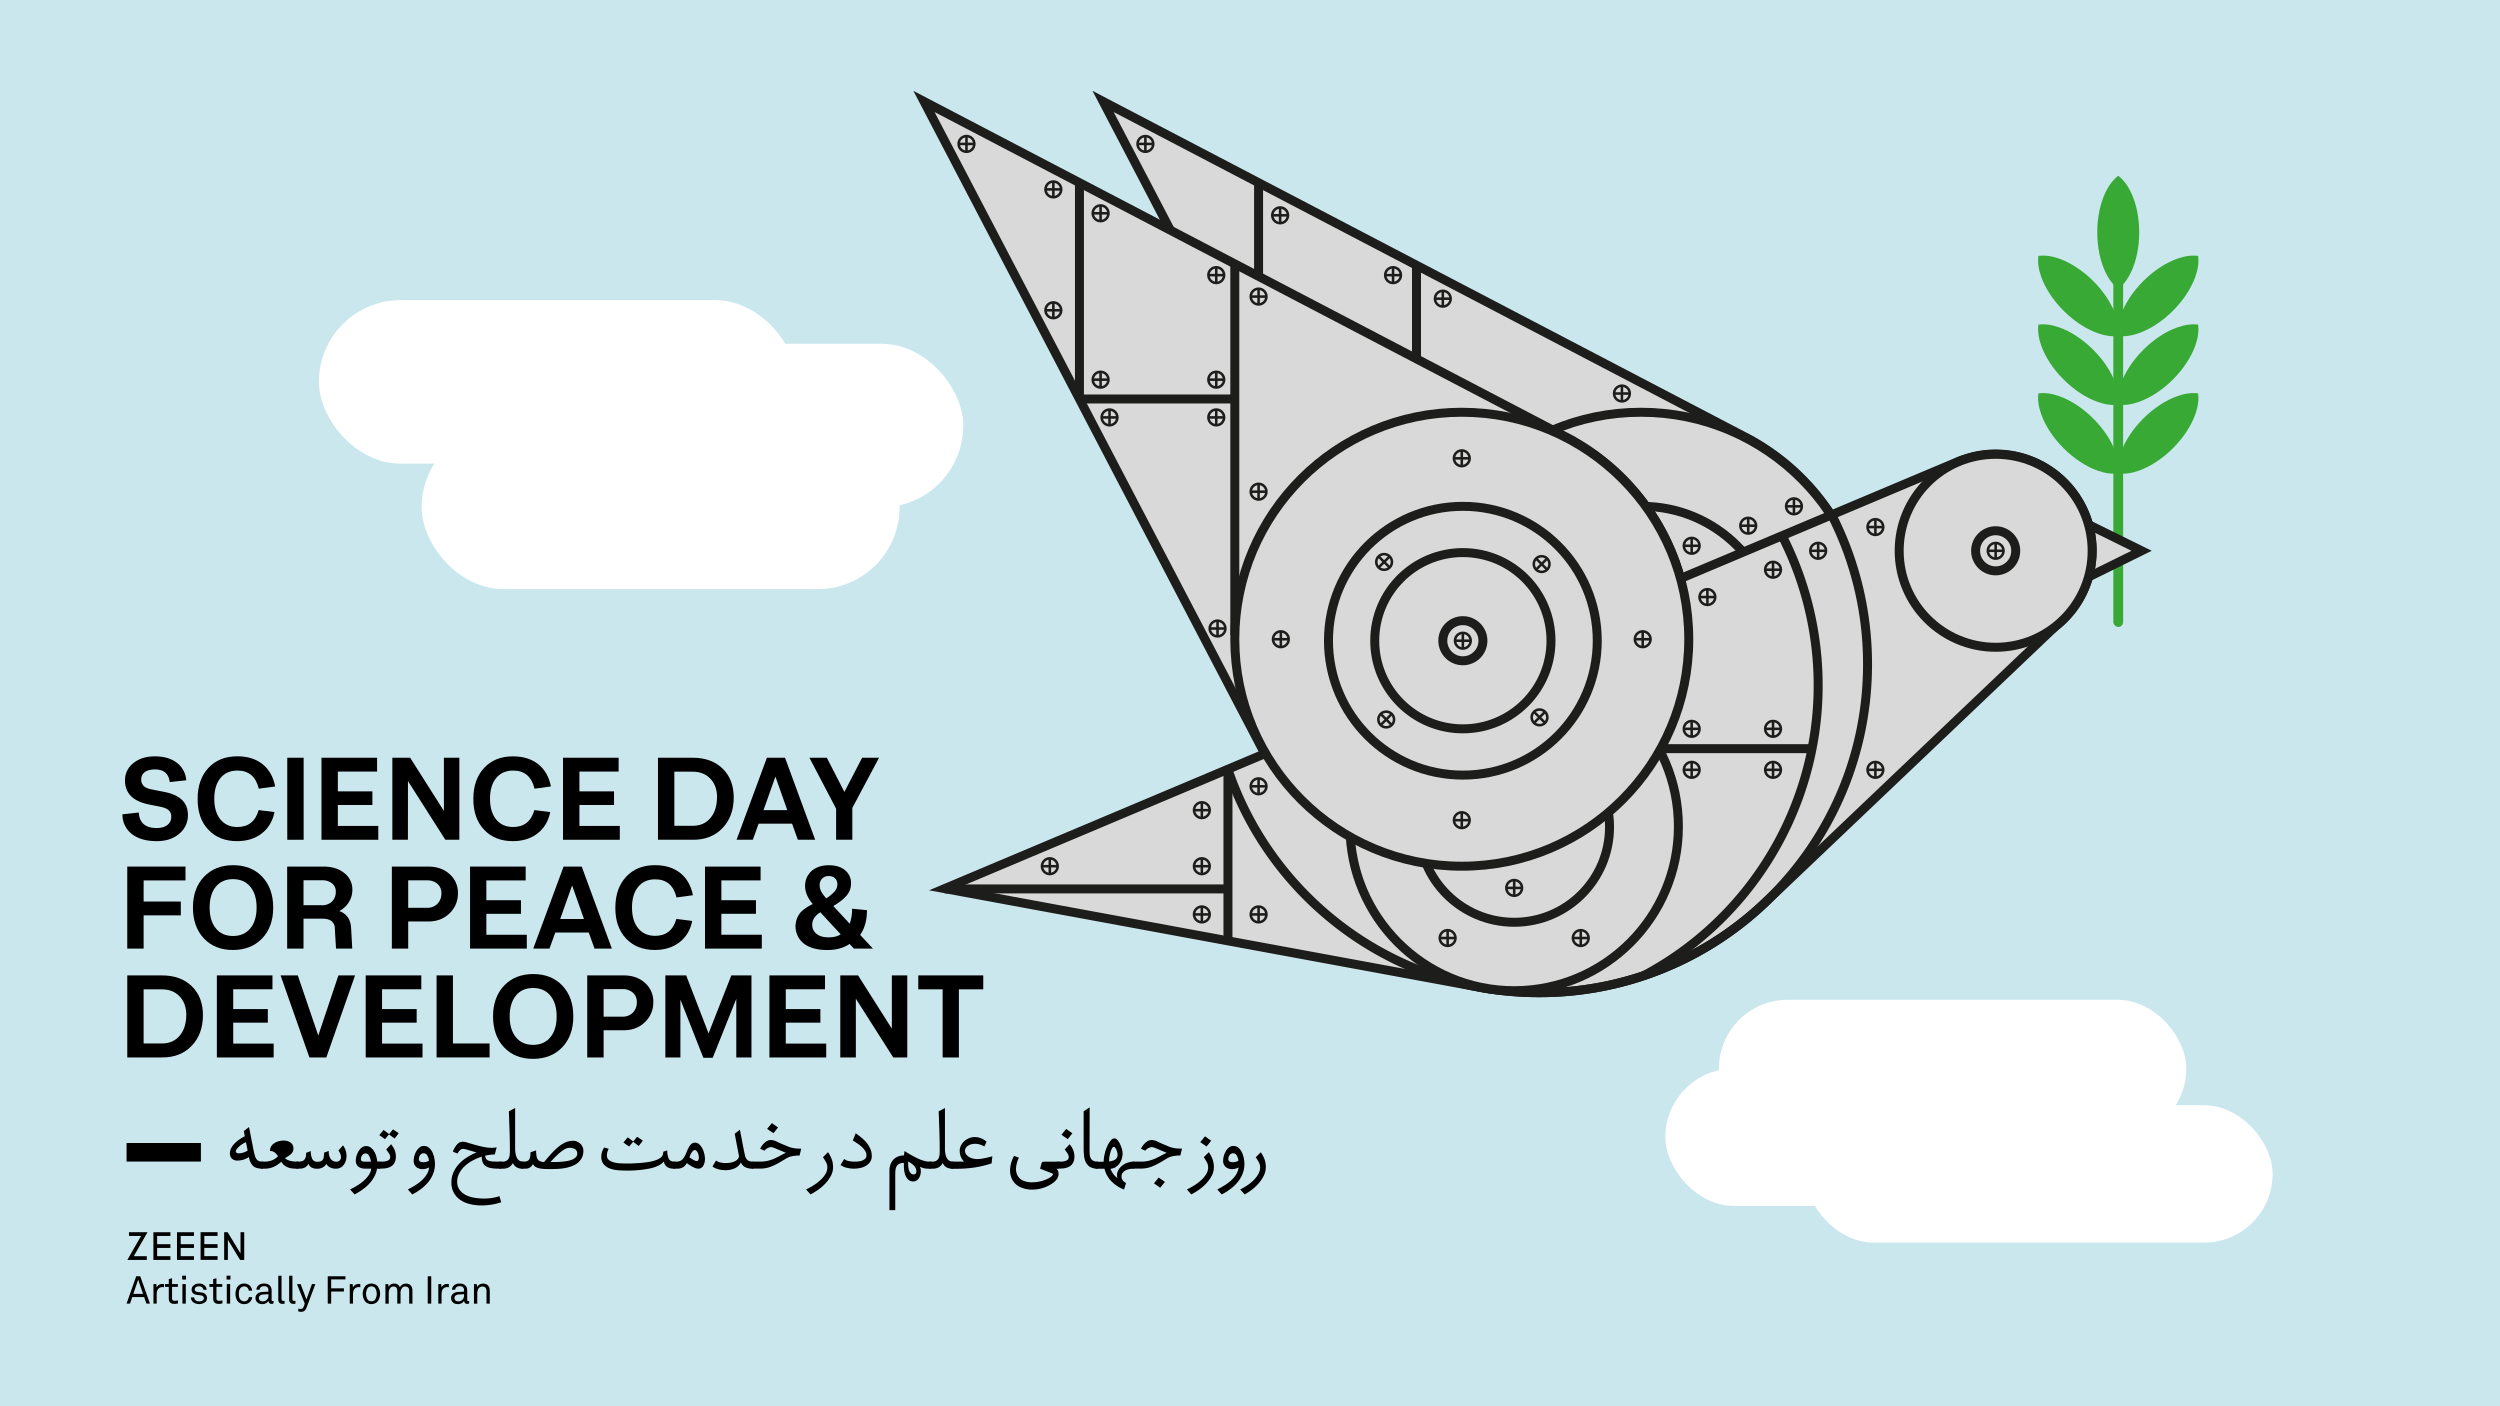 <svg xmlns="http://www.w3.org/2000/svg" viewBox="0 0 1920 1080"><defs><style>.cls-1{fill:#cbe7ee;}.cls-2,.cls-8{fill:#fff;}.cls-3{fill:#39a935;}.cls-4,.cls-6{fill:#d9d9d9;}.cls-4,.cls-5,.cls-6,.cls-7{stroke:#1d1d1b;}.cls-4,.cls-5,.cls-6,.cls-7,.cls-8{stroke-miterlimit:10;}.cls-4,.cls-5{stroke-width:6.9px;}.cls-5{fill:none;}.cls-6,.cls-7{stroke-width:1.97px;}.cls-7{fill:#f5f5f5;}.cls-8{stroke:#000;stroke-width:14.26px;}</style></defs><g id="Background"><rect class="cls-1" width="1920" height="1082.61"/></g><g id="Layer_1" data-name="Layer 1"><rect class="cls-2" x="244.94" y="230.5" width="367.02" height="125.58" rx="62.79" transform="translate(856.89 586.57) rotate(-180)"/><rect class="cls-2" x="323.83" y="326.82" width="367.02" height="125.58" rx="62.79" transform="translate(1014.67 779.23) rotate(180)"/><rect class="cls-2" x="372.79" y="264.04" width="367.02" height="125.58" rx="62.79" transform="translate(1112.59 653.65) rotate(-180)"/><rect class="cls-2" x="1386.44" y="848.81" width="358.92" height="105.52" rx="52.76"/><rect class="cls-2" x="1320.15" y="767.87" width="358.92" height="105.52" rx="52.76"/><rect class="cls-2" x="1279.01" y="820.63" width="358.92" height="105.52" rx="52.76"/><rect class="cls-3" x="1623.04" y="214.3" width="7.53" height="267.21" rx="3.77"/><path class="cls-3" d="M1686,212.66c2.08-5.84,2.85-11.39,2.15-16.12-4.73-.69-10.27.07-16.12,2.16-8.55,3.05-17.75,8.93-26,17.16s-14.11,17.44-17.17,26c-2.08,5.84-2.85,11.39-2.15,16.12,4.73.7,10.27-.07,16.12-2.16,8.55-3.05,17.75-8.92,26-17.16S1682.89,221.22,1686,212.66Z"/><path class="cls-3" d="M1567.67,212.66c-2.09-5.84-2.86-11.39-2.16-16.12,4.73-.69,10.27.07,16.12,2.16,8.55,3.05,17.75,8.93,26,17.16s14.11,17.44,17.16,26c2.09,5.84,2.85,11.39,2.15,16.12-4.73.7-10.27-.07-16.12-2.16-8.55-3.05-17.74-8.92-26-17.16S1570.72,221.22,1567.67,212.66Z"/><path class="cls-3" d="M1686,265.45c2.08-5.84,2.85-11.39,2.15-16.12-4.73-.7-10.27.07-16.12,2.16-8.55,3-17.75,8.92-26,17.16s-14.11,17.44-17.17,26c-2.08,5.84-2.85,11.39-2.15,16.12,4.73.7,10.27-.07,16.12-2.16,8.55-3.05,17.75-8.92,26-17.16S1682.89,274,1686,265.45Z"/><path class="cls-3" d="M1567.67,265.45c-2.09-5.84-2.86-11.39-2.16-16.12,4.73-.7,10.27.07,16.12,2.16,8.55,3,17.75,8.92,26,17.16s14.11,17.44,17.16,26c2.09,5.84,2.85,11.39,2.15,16.12-4.73.7-10.27-.07-16.12-2.16-8.55-3.05-17.74-8.92-26-17.16S1570.72,274,1567.67,265.45Z"/><path class="cls-3" d="M1686,318.24c2.08-5.84,2.85-11.39,2.15-16.12-4.73-.7-10.27.07-16.12,2.16-8.55,3.05-17.75,8.92-26,17.16s-14.11,17.43-17.17,26c-2.08,5.84-2.85,11.39-2.15,16.12,4.73.69,10.27-.07,16.12-2.16,8.55-3.05,17.75-8.93,26-17.16S1682.89,326.79,1686,318.24Z"/><path class="cls-3" d="M1567.67,318.24c-2.09-5.84-2.86-11.39-2.16-16.12,4.73-.7,10.27.07,16.12,2.16,8.55,3.05,17.75,8.92,26,17.16s14.11,17.43,17.16,26c2.09,5.84,2.85,11.39,2.15,16.12-4.73.69-10.27-.07-16.12-2.16-8.55-3.05-17.74-8.93-26-17.16S1570.72,326.79,1567.67,318.24Z"/><path class="cls-3" d="M1636.68,147.91c-2.66-5.61-6-10.07-9.87-12.92-3.84,2.85-7.22,7.31-9.88,12.92-3.89,8.2-6.24,18.86-6.24,30.51s2.35,22.3,6.24,30.51c2.66,5.61,6,10.07,9.88,12.92,3.83-2.85,7.21-7.31,9.87-12.92,3.89-8.21,6.24-18.86,6.24-30.51S1640.57,156.11,1636.68,147.91Z"/><path class="cls-4" d="M1344.18,337.69l-497-259.77L1106.9,575l.06-.06a174.61,174.61,0,1,0,237.22-237.22Z"/><line class="cls-4" x1="1087.87" y1="203.67" x2="1087.87" y2="487.9"/><circle class="cls-4" cx="1260.21" cy="490.93" r="174.32"/><circle class="cls-4" cx="1261.05" cy="492.07" r="103.21"/><line class="cls-4" x1="1088.85" y1="306.42" x2="966.59" y2="306.42"/><line class="cls-4" x1="966.59" y1="306.42" x2="966.59" y2="140.3"/><circle class="cls-4" cx="1261.05" cy="492.07" r="15.41"/><path class="cls-4" d="M1206.62,337.69l-497-259.77L969.34,575l.06-.06a174.6,174.6,0,1,0,237.22-237.22Z"/><polygon class="cls-4" points="1644.73 423 1565.07 383.69 1565.07 462.32 1644.73 423"/><path class="cls-4" d="M1606.77,422.77a74.1,74.1,0,0,0-104.67-67.5l0-.06-95.36,40.18L943,590.78,725.48,682.45l414.28,76.39c2.62.48,5.28.89,8,1.21a254.23,254.23,0,0,0,34.34,2.34,251.31,251.31,0,0,0,171.23-67.06h0l.91-.86,3.36-3.2,221.61-210.83h0A73.93,73.93,0,0,0,1606.77,422.77Z"/><circle class="cls-4" cx="1532.52" cy="419.15" r="15.41"/><circle class="cls-4" cx="1532.67" cy="423.01" r="74.1"/><path class="cls-5" d="M1406.8,395.58a251.21,251.21,0,0,1,27.47,114.59c0,139.3-112.92,252.22-252.21,252.22-111,0-205.29-71.74-239-171.39"/><path class="cls-5" d="M1368.87,411.87a252.42,252.42,0,0,1-106.61,337.5"/><circle class="cls-4" cx="1162.9" cy="634.74" r="126.11"/><circle class="cls-4" cx="1162.9" cy="635.09" r="73.22"/><line class="cls-4" x1="948.33" y1="203.67" x2="948.33" y2="487.9"/><circle class="cls-4" cx="1122.65" cy="490.93" r="174.32"/><circle class="cls-4" cx="1123.48" cy="492.07" r="103.21"/><line class="cls-4" x1="725.48" y1="682.69" x2="943.07" y2="682.69"/><line class="cls-4" x1="951.29" y1="306.42" x2="829.02" y2="306.42"/><line class="cls-4" x1="829.02" y1="306.42" x2="829.02" y2="140.3"/><line class="cls-4" x1="943.07" y1="591" x2="943.07" y2="723.87"/><circle class="cls-4" cx="1123.48" cy="492.07" r="67.68"/><circle class="cls-4" cx="1123.48" cy="492.07" r="15.41"/><line class="cls-4" x1="1275.41" y1="574.97" x2="1390.87" y2="574.97"/><circle class="cls-6" cx="808.97" cy="145.45" r="6.03"/><line class="cls-7" x1="808.97" y1="139.42" x2="808.97" y2="151.48"/><line class="cls-7" x1="802.94" y1="145.45" x2="815" y2="145.45"/><circle class="cls-6" cx="742.25" cy="110.54" r="6.03"/><line class="cls-7" x1="742.25" y1="104.51" x2="742.25" y2="116.57"/><line class="cls-7" x1="736.22" y1="110.54" x2="748.28" y2="110.54"/><circle class="cls-6" cx="808.97" cy="238.29" r="6.03"/><line class="cls-7" x1="808.97" y1="232.26" x2="808.97" y2="244.31"/><line class="cls-7" x1="802.94" y1="238.29" x2="815" y2="238.29"/><circle class="cls-4" cx="1532.67" cy="423.01" r="15.41"/><circle class="cls-6" cx="845.25" cy="163.8" r="6.03"/><line class="cls-7" x1="845.25" y1="157.77" x2="845.25" y2="169.83"/><line class="cls-7" x1="839.22" y1="163.8" x2="851.28" y2="163.8"/><circle class="cls-6" cx="934.09" cy="211.3" r="6.03"/><line class="cls-7" x1="934.09" y1="205.27" x2="934.09" y2="217.33"/><line class="cls-7" x1="928.06" y1="211.3" x2="940.12" y2="211.3"/><circle class="cls-6" cx="845.25" cy="291.58" r="6.03"/><line class="cls-7" x1="845.25" y1="285.55" x2="845.25" y2="297.6"/><line class="cls-7" x1="839.22" y1="291.58" x2="851.28" y2="291.58"/><circle class="cls-6" cx="934.09" cy="291.58" r="6.03"/><line class="cls-7" x1="934.09" y1="285.55" x2="934.09" y2="297.6"/><line class="cls-7" x1="928.06" y1="291.58" x2="940.12" y2="291.58"/><circle class="cls-6" cx="935.07" cy="482.69" r="6.03"/><line class="cls-7" x1="935.07" y1="476.66" x2="935.07" y2="488.72"/><line class="cls-7" x1="929.05" y1="482.69" x2="941.1" y2="482.69"/><circle class="cls-6" cx="934.09" cy="320.57" r="6.03"/><line class="cls-7" x1="934.09" y1="314.54" x2="934.09" y2="326.6"/><line class="cls-7" x1="928.06" y1="320.57" x2="940.12" y2="320.57"/><circle class="cls-6" cx="852.11" cy="320.57" r="6.03"/><line class="cls-7" x1="852.11" y1="314.54" x2="852.11" y2="326.6"/><line class="cls-7" x1="846.08" y1="320.57" x2="858.14" y2="320.57"/><circle class="cls-6" cx="966.59" cy="227.77" r="6.03"/><line class="cls-7" x1="966.59" y1="221.74" x2="966.59" y2="233.8"/><line class="cls-7" x1="960.56" y1="227.77" x2="972.61" y2="227.77"/><circle class="cls-6" cx="983.14" cy="165.37" r="6.03"/><line class="cls-7" x1="983.14" y1="159.34" x2="983.14" y2="171.4"/><line class="cls-7" x1="977.11" y1="165.37" x2="989.17" y2="165.37"/><circle class="cls-6" cx="1069.87" cy="211.3" r="6.03"/><line class="cls-7" x1="1069.87" y1="205.27" x2="1069.87" y2="217.33"/><line class="cls-7" x1="1063.84" y1="211.3" x2="1075.9" y2="211.3"/><circle class="cls-6" cx="1108.08" cy="229.39" r="6.03"/><line class="cls-7" x1="1108.08" y1="223.36" x2="1108.08" y2="235.42"/><line class="cls-7" x1="1102.05" y1="229.39" x2="1114.1" y2="229.39"/><circle class="cls-6" cx="1245.64" cy="302.22" r="6.03"/><line class="cls-7" x1="1245.64" y1="296.19" x2="1245.64" y2="308.25"/><line class="cls-7" x1="1239.61" y1="302.22" x2="1251.67" y2="302.22"/><circle class="cls-6" cx="1377.76" cy="388.86" r="6.03"/><line class="cls-7" x1="1377.76" y1="382.83" x2="1377.76" y2="394.89"/><line class="cls-7" x1="1371.74" y1="388.86" x2="1383.79" y2="388.86"/><circle class="cls-6" cx="1396.35" cy="423.01" r="6.03"/><line class="cls-7" x1="1396.35" y1="416.98" x2="1396.35" y2="429.03"/><line class="cls-7" x1="1390.32" y1="423.01" x2="1402.38" y2="423.01"/><circle class="cls-6" cx="1440.3" cy="404.78" r="6.03"/><line class="cls-7" x1="1440.3" y1="398.75" x2="1440.3" y2="410.81"/><line class="cls-7" x1="1434.27" y1="404.78" x2="1446.33" y2="404.78"/><circle class="cls-6" cx="1532.67" cy="423.01" r="6.03"/><line class="cls-7" x1="1532.67" y1="416.98" x2="1532.67" y2="429.03"/><line class="cls-7" x1="1526.64" y1="423.01" x2="1538.7" y2="423.01"/><circle class="cls-6" cx="1440.3" cy="591.22" r="6.03"/><line class="cls-7" x1="1440.3" y1="585.19" x2="1440.3" y2="597.25"/><line class="cls-7" x1="1434.27" y1="591.22" x2="1446.33" y2="591.22"/><circle class="cls-6" cx="1214.02" cy="720.4" r="6.03"/><line class="cls-7" x1="1214.02" y1="714.37" x2="1214.02" y2="726.43"/><line class="cls-7" x1="1207.99" y1="720.4" x2="1220.04" y2="720.4"/><circle class="cls-6" cx="1111.78" cy="720.4" r="6.03"/><line class="cls-7" x1="1111.78" y1="714.37" x2="1111.78" y2="726.43"/><line class="cls-7" x1="1105.76" y1="720.4" x2="1117.81" y2="720.4"/><circle class="cls-6" cx="1361.69" cy="559.75" r="6.03"/><line class="cls-7" x1="1361.69" y1="553.72" x2="1361.69" y2="565.78"/><line class="cls-7" x1="1355.66" y1="559.75" x2="1367.72" y2="559.75"/><circle class="cls-6" cx="1299.21" cy="559.75" r="6.03"/><line class="cls-7" x1="1299.21" y1="553.72" x2="1299.21" y2="565.78"/><line class="cls-7" x1="1293.18" y1="559.75" x2="1305.24" y2="559.75"/><circle class="cls-6" cx="1342.63" cy="403.74" r="6.03"/><line class="cls-7" x1="1342.63" y1="397.71" x2="1342.63" y2="409.77"/><line class="cls-7" x1="1336.6" y1="403.74" x2="1348.66" y2="403.74"/><circle class="cls-6" cx="1361.69" cy="437.54" r="6.03"/><line class="cls-7" x1="1361.69" y1="431.51" x2="1361.69" y2="443.57"/><line class="cls-7" x1="1355.66" y1="437.54" x2="1367.72" y2="437.54"/><circle class="cls-6" cx="1299.21" cy="419.15" r="6.03"/><line class="cls-7" x1="1299.21" y1="413.12" x2="1299.21" y2="425.18"/><line class="cls-7" x1="1293.18" y1="419.15" x2="1305.24" y2="419.15"/><circle class="cls-6" cx="1311.27" cy="458.54" r="6.03"/><line class="cls-7" x1="1311.27" y1="452.51" x2="1311.27" y2="464.57"/><line class="cls-7" x1="1305.24" y1="458.54" x2="1317.3" y2="458.54"/><circle class="cls-6" cx="923.02" cy="665.25" r="6.03"/><line class="cls-7" x1="923.02" y1="659.22" x2="923.02" y2="671.28"/><line class="cls-7" x1="916.99" y1="665.25" x2="929.05" y2="665.25"/><circle class="cls-6" cx="923.02" cy="702.28" r="6.03"/><line class="cls-7" x1="923.02" y1="696.25" x2="923.02" y2="708.31"/><line class="cls-7" x1="916.99" y1="702.28" x2="929.05" y2="702.28"/><circle class="cls-6" cx="966.59" cy="702.28" r="6.03"/><line class="cls-7" x1="966.59" y1="696.25" x2="966.59" y2="708.31"/><line class="cls-7" x1="960.56" y1="702.28" x2="972.61" y2="702.28"/><circle class="cls-6" cx="923.02" cy="622.2" r="6.03"/><line class="cls-7" x1="923.02" y1="616.17" x2="923.02" y2="628.23"/><line class="cls-7" x1="916.99" y1="622.2" x2="929.05" y2="622.2"/><circle class="cls-6" cx="966.59" cy="603.88" r="6.03"/><line class="cls-7" x1="966.59" y1="597.85" x2="966.59" y2="609.91"/><line class="cls-7" x1="960.56" y1="603.88" x2="972.61" y2="603.88"/><circle class="cls-6" cx="1361.69" cy="591.22" r="6.03"/><line class="cls-7" x1="1361.69" y1="585.19" x2="1361.69" y2="597.25"/><line class="cls-7" x1="1355.66" y1="591.22" x2="1367.72" y2="591.22"/><circle class="cls-6" cx="1299.21" cy="591.22" r="6.03"/><line class="cls-7" x1="1299.21" y1="585.19" x2="1299.21" y2="597.25"/><line class="cls-7" x1="1293.18" y1="591.22" x2="1305.24" y2="591.22"/><circle class="cls-6" cx="1162.9" cy="681.92" r="6.03"/><line class="cls-7" x1="1162.9" y1="675.89" x2="1162.9" y2="687.95"/><line class="cls-7" x1="1156.87" y1="681.92" x2="1168.93" y2="681.92"/><circle class="cls-6" cx="983.69" cy="490.93" r="6.03"/><line class="cls-7" x1="983.69" y1="484.91" x2="983.69" y2="496.96"/><line class="cls-7" x1="977.66" y1="490.93" x2="989.72" y2="490.93"/><circle class="cls-6" cx="1261.6" cy="490.93" r="6.03"/><line class="cls-7" x1="1261.6" y1="484.91" x2="1261.6" y2="496.96"/><line class="cls-7" x1="1255.57" y1="490.93" x2="1267.63" y2="490.93"/><circle class="cls-6" cx="806.25" cy="665.25" r="6.03"/><line class="cls-7" x1="806.25" y1="659.22" x2="806.25" y2="671.28"/><line class="cls-7" x1="800.22" y1="665.25" x2="812.28" y2="665.25"/><circle class="cls-6" cx="879.66" cy="110.54" r="6.03"/><line class="cls-7" x1="879.66" y1="104.51" x2="879.66" y2="116.57"/><line class="cls-7" x1="873.63" y1="110.54" x2="885.69" y2="110.54"/><circle class="cls-6" cx="966.59" cy="377.61" r="6.03"/><line class="cls-7" x1="966.59" y1="371.58" x2="966.59" y2="383.64"/><line class="cls-7" x1="960.56" y1="377.61" x2="972.61" y2="377.61"/><circle class="cls-6" cx="1123.48" cy="492.07" r="6.03"/><line class="cls-7" x1="1123.48" y1="486.04" x2="1123.48" y2="498.1"/><line class="cls-7" x1="1117.45" y1="492.07" x2="1129.51" y2="492.07"/><circle class="cls-6" cx="1122.65" cy="351.98" r="6.03"/><line class="cls-7" x1="1128.67" y1="351.98" x2="1116.62" y2="351.98"/><line class="cls-7" x1="1122.65" y1="345.95" x2="1122.65" y2="358.01"/><circle class="cls-6" cx="1122.65" cy="629.89" r="6.03"/><line class="cls-7" x1="1128.67" y1="629.89" x2="1116.62" y2="629.89"/><line class="cls-7" x1="1122.65" y1="623.86" x2="1122.65" y2="635.92"/><circle class="cls-6" cx="1062.99" cy="431.58" r="6.03"/><line class="cls-7" x1="1067.26" y1="427.32" x2="1058.73" y2="435.85"/><line class="cls-7" x1="1058.73" y1="427.32" x2="1067.26" y2="435.85"/><circle class="cls-6" cx="1182.35" cy="550.94" r="6.03"/><line class="cls-7" x1="1186.61" y1="546.67" x2="1178.08" y2="555.2"/><line class="cls-7" x1="1178.08" y1="546.67" x2="1186.61" y2="555.2"/><circle class="cls-6" cx="1183.97" cy="433.2" r="6.03"/><line class="cls-7" x1="1188.23" y1="437.47" x2="1179.71" y2="428.94"/><line class="cls-7" x1="1188.23" y1="428.94" x2="1179.71" y2="437.47"/><circle class="cls-6" cx="1064.61" cy="552.56" r="6.03"/><line class="cls-7" x1="1068.88" y1="556.82" x2="1060.35" y2="548.29"/><line class="cls-7" x1="1068.88" y1="548.29" x2="1060.35" y2="556.82"/><polygon points="120.68 958.41 130.86 958.41 130.86 955.55 120.68 955.55 120.68 949.21 130.86 949.21 130.86 946.36 117.82 946.36 117.82 967.61 130.87 967.61 130.87 964.75 120.68 964.75 120.68 958.41"/><polygon points="138.78 958.41 148.97 958.41 148.97 955.55 138.78 955.55 138.78 949.21 148.97 949.21 148.97 946.36 135.93 946.36 135.93 967.61 148.98 967.61 148.98 964.75 138.78 964.75 138.78 958.41"/><polygon points="99.04 946.33 99.04 949.19 108.37 949.19 97.8 967.62 112.74 967.62 112.74 964.76 102.73 964.76 113.3 946.33 99.04 946.33"/><polygon points="156.91 958.38 167.09 958.38 167.09 955.52 156.91 955.52 156.91 949.18 167.09 949.18 167.09 946.32 154.05 946.32 154.05 967.57 167.1 967.57 167.1 964.72 156.91 964.72 156.91 958.38"/><polygon points="184.72 946.31 184.72 962.64 174.82 946.31 172.16 946.31 172.16 967.61 175.01 967.61 175.01 952.15 184.38 967.61 187.57 967.61 187.57 946.31 184.72 946.31"/><path d="M112.43,1001.17l-1.72-5h-9.15l-1.69,5H97.2l7.42-21h3.09l7.45,21Zm-6.32-18.4-3.71,10.92h7.44Z"/><path d="M124.57,988.5a4.09,4.09,0,0,0-2.85,1.19c-1.22,1.15-1.37,3.23-1.37,4.8v6.68h-2.49v-15h2.23l.2,2.64a4.68,4.68,0,0,1,4.49-2.73,7.81,7.81,0,0,1,1.18.09v2.46A7.25,7.25,0,0,0,124.57,988.5Z"/><path d="M133.74,1001.38c-3.23,0-4.12-2-4.12-4.07v-9h-2.91v-2.16h2.91v-3.83l2.52-.6v4.43h4.45v2.16h-4.45V997c0,1.45.62,2,2,2a19.15,19.15,0,0,0,2.58-.26V1001A10.86,10.86,0,0,1,133.74,1001.38Z"/><path d="M139.92,982.71v-3h2.93v3Zm.17,18.46v-15h2.59v15Z"/><path d="M157.84,999.87a7.89,7.89,0,0,1-9.76,0,4.87,4.87,0,0,1-1.46-3.45h2.53a3,3,0,0,0,1.21,2.35,4.81,4.81,0,0,0,2.7.68,4.08,4.08,0,0,0,2.76-.83,2.13,2.13,0,0,0,.75-1.63c0-1.13-.8-1.93-2.35-2.14-.65-.09-2.34-.3-3.38-.45-2.26-.35-3.68-1.75-3.68-4a4.32,4.32,0,0,1,1.24-2.94,6.13,6.13,0,0,1,4.43-1.66,5.92,5.92,0,0,1,4.77,1.9,4.25,4.25,0,0,1,1.07,2.88h-2.52a2.69,2.69,0,0,0-.86-1.87,3.48,3.48,0,0,0-2.46-.8,4,4,0,0,0-1.75.29,2.27,2.27,0,0,0-1.52,2c0,1.25.77,1.78,2,2,.83.12,2,.24,3.62.5a4.26,4.26,0,0,1,3.83,4.16A4.32,4.32,0,0,1,157.84,999.87Z"/><path d="M167.85,1001.38c-3.24,0-4.13-2-4.13-4.07v-9h-2.91v-2.16h2.91v-3.83l2.52-.6v4.43h4.45v2.16h-4.45V997c0,1.45.63,2,2,2a18.93,18.93,0,0,0,2.58-.26V1001A10.71,10.71,0,0,1,167.85,1001.38Z"/><path d="M174,982.71v-3H177v3Zm.18,18.46v-15h2.58v15Z"/><path d="M191.92,999.93a6,6,0,0,1-4.34,1.63,6.26,6.26,0,0,1-5.48-2.82,10.93,10.93,0,0,1,0-10.15,6.2,6.2,0,0,1,5.45-2.82,6,6,0,0,1,4.28,1.6,5.77,5.77,0,0,1,1.78,3.86h-2.55a3.77,3.77,0,0,0-1.07-2.34,3.5,3.5,0,0,0-2.44-.92,3.83,3.83,0,0,0-2.61,1c-1.18,1-1.51,2.88-1.51,4.72s.33,3.71,1.51,4.72a3.79,3.79,0,0,0,2.61,1,3.51,3.51,0,0,0,2.56-1,3.71,3.71,0,0,0,1-2.22h2.55A5.66,5.66,0,0,1,191.92,999.93Z"/><path d="M208.42,1001.38a2.14,2.14,0,0,1-2.16-2.29h-.06a5.47,5.47,0,0,1-4.84,2.47c-3.44,0-5.17-2.32-5.17-4.63,0-1.93,1.25-4.45,5.35-4.69l4.57-.27v-1.1a3,3,0,0,0-.77-2.28,3.38,3.38,0,0,0-2.47-.77,3.72,3.72,0,0,0-2.73.89,2.47,2.47,0,0,0-.74,1.81h-2.46a4.45,4.45,0,0,1,1.3-3.15,6.45,6.45,0,0,1,4.63-1.6c2.91,0,4.57,1.25,5.28,2.88a5.67,5.67,0,0,1,.45,2.31v7.27c0,.8.33,1,.83,1a3.52,3.52,0,0,0,.65-.09V1001A3.45,3.45,0,0,1,208.42,1001.38Zm-2.31-7.45-4,.24c-1.51.09-3.29.8-3.29,2.7,0,1.33.83,2.58,3,2.58a4.24,4.24,0,0,0,3.09-1.22,4.84,4.84,0,0,0,1.28-3.41Z"/><path d="M216.85,1001.35c-2.19,0-3.14-1.31-3.14-3.68V979.75h2.52v17.77c0,1,.32,1.54,1.36,1.54a9.69,9.69,0,0,0,1,0v2.14A6.48,6.48,0,0,1,216.85,1001.35Z"/><path d="M225.19,1001.35c-2.19,0-3.14-1.31-3.14-3.68V979.75h2.52v17.77c0,1,.33,1.54,1.36,1.54a9.45,9.45,0,0,0,1,0v2.14A6.48,6.48,0,0,1,225.19,1001.35Z"/><path d="M235.43,1004.26c-.71,1.93-1.81,3.2-4.06,3.2a8.17,8.17,0,0,1-2.29-.3V1005a6.9,6.9,0,0,0,1.78.24,2.14,2.14,0,0,0,2.26-1.52l.95-2.52-6-15h2.85L235.34,998l4.22-11.84h2.64Z"/><path d="M254.34,982.56v6.86h9.79v2.49h-9.79v9.26H251.7v-21h13.62v2.43Z"/><path d="M275.32,988.5a4.08,4.08,0,0,0-2.84,1.19c-1.22,1.15-1.37,3.23-1.37,4.8v6.68h-2.49v-15h2.22l.21,2.64a4.65,4.65,0,0,1,4.48-2.73,8,8,0,0,1,1.19.09v2.46A7.36,7.36,0,0,0,275.32,988.5Z"/><path d="M289.78,999.81a6.76,6.76,0,0,1-9.08,0,9.89,9.89,0,0,1,0-12.29,6.76,6.76,0,0,1,9.08,0,9.89,9.89,0,0,1,0,12.29ZM287.94,989a4,4,0,0,0-5.4,0,8.46,8.46,0,0,0,0,9.32,3.94,3.94,0,0,0,5.4,0,8.46,8.46,0,0,0,0-9.32Z"/><path d="M314.24,1001.17v-9.55c0-2.11-.69-3.57-3.06-3.57a3,3,0,0,0-2.28,1,5.76,5.76,0,0,0-1.28,4.13v8H305.1v-9.55c0-2.11-.63-3.57-3-3.57a3.19,3.19,0,0,0-2.55,1.34,6.65,6.65,0,0,0-1,3.8v8H296v-15h2.19l.24,2.13a4.56,4.56,0,0,1,4.21-2.52,4.38,4.38,0,0,1,4.49,2.85,4.94,4.94,0,0,1,4.62-2.85c3.42,0,5,2.2,5,5.52v9.88Z"/><path d="M328.49,1001.17v-21h2.7v21Z"/><path d="M343.33,988.5a4.09,4.09,0,0,0-2.85,1.19c-1.22,1.15-1.37,3.23-1.37,4.8v6.68h-2.49v-15h2.23l.21,2.64a4.65,4.65,0,0,1,4.48-2.73,7.81,7.81,0,0,1,1.18.09v2.46A7.25,7.25,0,0,0,343.33,988.5Z"/><path d="M358.64,1001.38a2.14,2.14,0,0,1-2.16-2.29h-.06a5.47,5.47,0,0,1-4.84,2.47c-3.44,0-5.16-2.32-5.16-4.63,0-1.93,1.24-4.45,5.34-4.69l4.57-.27v-1.1a3,3,0,0,0-.77-2.28,3.38,3.38,0,0,0-2.47-.77,3.72,3.72,0,0,0-2.73.89,2.47,2.47,0,0,0-.74,1.81h-2.46a4.42,4.42,0,0,1,1.31-3.15,6.41,6.41,0,0,1,4.62-1.6c2.91,0,4.57,1.25,5.29,2.88a5.84,5.84,0,0,1,.44,2.31v7.27c0,.8.33,1,.83,1a3.69,3.69,0,0,0,.66-.09V1001A3.49,3.49,0,0,1,358.64,1001.38Zm-2.31-7.45-4,.24c-1.51.09-3.29.8-3.29,2.7,0,1.33.83,2.58,3,2.58a4.23,4.23,0,0,0,3.08-1.22,4.84,4.84,0,0,0,1.28-3.41Z"/><path d="M373.63,1001.17v-9.53c0-2.25-.92-3.59-3.29-3.59a3.67,3.67,0,0,0-3.26,2.32,9.81,9.81,0,0,0-.54,3.83v7H364v-15h2.2l.2,2.25a5.08,5.08,0,0,1,4.54-2.64c3.42,0,5.2,2.05,5.2,5.52v9.88Z"/><path d="M201.61,897.54c-3.37,0-5.79-.71-7.28-2.12a12,12,0,0,1-3.11-6.51l-.07-.3a14.26,14.26,0,0,1-4,1.94,15.38,15.38,0,0,1-4.72.77,6.15,6.15,0,0,1-3.7-1,5,5,0,0,1-1.86-2.45,6.4,6.4,0,0,1-.22-3.26,9.6,9.6,0,0,1,1.17-3.32q2.7-4.77,10.17-8.64l-.73-4,4-3.08,3.51,18c.3,1.37.59,2.59.88,3.66a9.87,9.87,0,0,0,1.14,2.71,4.5,4.5,0,0,0,1.79,1.65,6.46,6.46,0,0,0,2.85.55H202v5.41ZM188.88,877.2a17.19,17.19,0,0,0-3.11,1.68,16.47,16.47,0,0,0-2.89,2.42q-2.2,2.19-1.65,3.47c.37.85,1.45,1.16,3.26.92a14.38,14.38,0,0,0,3.36-.88,8.28,8.28,0,0,0,2.34-1.25Z"/><path d="M227.66,897.54a23.58,23.58,0,0,1-4.21-.33,12.4,12.4,0,0,1-3.15-1,10.15,10.15,0,0,1-2.41-1.64A12,12,0,0,1,216,892.2a20.68,20.68,0,0,1-5.85,3.95,16.79,16.79,0,0,1-6.88,1.39H202a4.28,4.28,0,0,1-1.13-.15c-.37-.09-.55-.22-.55-.36v-4.39c0-.2.18-.33.55-.41a6,6,0,0,1,1.13-.1h.52a17.37,17.37,0,0,0,6.4-1,13.82,13.82,0,0,0,4.57-3.11,11.65,11.65,0,0,0-2.41-2.86,5.61,5.61,0,0,0-3.73-1.17,6.79,6.79,0,0,1,.8-3.36,7.27,7.27,0,0,1,2.27-2.49,12,12,0,0,1,4.28-1.83,13,13,0,0,1,4.9-.22,7.78,7.78,0,0,1,4.06,1.83,5.3,5.3,0,0,1,1.69,4.24,5.11,5.11,0,0,1-.62,2.6,7.17,7.17,0,0,1-1.61,1.87,21.23,21.23,0,0,1-2.13,1.5,25.12,25.12,0,0,0-2.08,1.42,9.92,9.92,0,0,0,3.69,1.91,21.77,21.77,0,0,0,6,.66h.36v5.41Z"/><path d="M227.22,892.64c0-.2.18-.33.55-.41a5.94,5.94,0,0,1,1.13-.1,12.19,12.19,0,0,0,2.67-.26,3.93,3.93,0,0,0,1.94-1,4.67,4.67,0,0,0,1.21-2.08,12,12,0,0,0,.4-3.44l3.59-1.32a12.71,12.71,0,0,0,1.17,6.15,4.1,4.1,0,0,0,3.88,2.05c1.9,0,3.22-.46,4-1.39s1.1-2.78,1.1-5.56l3.58-1.39q0,4.1,1.58,6.18a5.06,5.06,0,0,0,4.28,2.09,3.47,3.47,0,0,0,2.63-1,3.42,3.42,0,0,0,.95-2.45,7.32,7.32,0,0,0-.47-2.42,11,11,0,0,0-1.5-2.71l3.51-3.95a13.38,13.38,0,0,1,2.71,8.12,12.47,12.47,0,0,1-.52,3.59,10,10,0,0,1-1.53,3.15,8,8,0,0,1-2.56,2.23,7.38,7.38,0,0,1-3.59.84,9.89,9.89,0,0,1-4.28-.91,6.37,6.37,0,0,1-3-2.82,6.85,6.85,0,0,1-2.86,2.78,8.83,8.83,0,0,1-4.24,1,9.13,9.13,0,0,1-4.1-.87,5.32,5.32,0,0,1-2.56-2.93q-1.9,3.74-6.95,3.73h-1a4.22,4.22,0,0,1-1.13-.15c-.37-.09-.55-.22-.55-.36Z"/><path d="M289.57,897.54a20.07,20.07,0,0,1-2.2,6.33,26.73,26.73,0,0,1-3.91,5.34,34.23,34.23,0,0,1-5.16,4.47,51.92,51.92,0,0,1-6,3.62l-3.44-3.81a55.68,55.68,0,0,0,5.67-3.11,34.84,34.84,0,0,0,5-3.73,22.47,22.47,0,0,0,3.74-4.28,11.58,11.58,0,0,0,1.86-4.83h-4.31a12.5,12.5,0,0,1-3-.33,6.87,6.87,0,0,1-2.38-1.06,5.13,5.13,0,0,1-1.61-1.9,6.34,6.34,0,0,1-.58-2.86,13.17,13.17,0,0,1,.55-3.62,14.43,14.43,0,0,1,1.57-3.62,10.65,10.65,0,0,1,2.45-2.82,5.13,5.13,0,0,1,3.26-1.13,6,6,0,0,1,3.73,1.17,10.37,10.37,0,0,1,2.6,3,15.65,15.65,0,0,1,1.61,3.88,30.68,30.68,0,0,1,.77,3.92h2.12v5.41Zm-8.86-11.71a3.13,3.13,0,0,0-2.45,1.28,4.51,4.51,0,0,0-1.06,3,4.81,4.81,0,0,0,0,.58,1.17,1.17,0,0,0,.33.7,2.22,2.22,0,0,0,.8.55,4.22,4.22,0,0,0,1.54.22h5a13.57,13.57,0,0,0-1.36-4.43A3.12,3.12,0,0,0,280.71,885.83Z"/><path d="M290.22,892.64c0-.2.19-.33.55-.41a6.12,6.12,0,0,1,1.14-.1h1.46a10.46,10.46,0,0,0,4.57-.85,2.79,2.79,0,0,0,1.72-2.67,5.35,5.35,0,0,0-1.06-3q-1.07-1.57-2-2.82l3.73-4a16.44,16.44,0,0,1,2.71,4.31,14.06,14.06,0,0,1,1,5q0,9.38-11,9.37h-1.17a4.35,4.35,0,0,1-1.14-.15c-.36-.09-.55-.22-.55-.36Zm16-22.32-3.15,4.1-4.31-3.22-3.08,3.66-4.39-3.08,3.29-4,4.25,3.22,3-3.66Z"/><path d="M313.22,913.49c1.9-1,3.78-2,5.64-3.18a34.83,34.83,0,0,0,5-3.77,21.48,21.48,0,0,0,3.81-4.5,13.1,13.1,0,0,0,1.9-5.45,14.58,14.58,0,0,1-2.38.95,9,9,0,0,1-2.59.37,7.58,7.58,0,0,1-4.83-1.61,6,6,0,0,1-2.05-5,13.61,13.61,0,0,1,.55-3.66,14.24,14.24,0,0,1,1.57-3.66,10,10,0,0,1,2.45-2.78,5.22,5.22,0,0,1,3.26-1.1,5.81,5.81,0,0,1,4.06,1.5,11.14,11.14,0,0,1,2.63,3.66,18.11,18.11,0,0,1,1.39,4.54,24.8,24.8,0,0,1,.41,4.06,20.17,20.17,0,0,1-1.47,7.79,24.45,24.45,0,0,1-3.88,6.44,31.29,31.29,0,0,1-5.56,5.2,51.76,51.76,0,0,1-6.51,4.06Zm11.93-20.93a8.83,8.83,0,0,0,2.34-.29,5.06,5.06,0,0,0,2-1,12.78,12.78,0,0,0-1.29-3.84,3.21,3.21,0,0,0-5.41-.44,4.48,4.48,0,0,0-1.06,3,2.11,2.11,0,0,0,1.06,2.12A5.43,5.43,0,0,0,325.15,892.56Z"/><path d="M383,897.54a31.29,31.29,0,0,1-6.15-.51,10.59,10.59,0,0,1-4-1.61,6.08,6.08,0,0,1-2.19-2.86,12.06,12.06,0,0,1-.66-4.24,39,39,0,0,0-6.91,2.93,29.57,29.57,0,0,0-6.08,4.28,20.19,20.19,0,0,0-4.28,5.49,13.78,13.78,0,0,0-1.61,6.55,10.21,10.21,0,0,0,1.8,6.14,13,13,0,0,0,4.68,4,22,22,0,0,0,6.51,2.12,44.24,44.24,0,0,0,7.21.66,39.73,39.73,0,0,0,6.84-.51,29.26,29.26,0,0,0,5.38-1.36l1.39,4.69a43,43,0,0,1-7.76,1.9,47.5,47.5,0,0,1-8.49.55,36.22,36.22,0,0,1-8.23-1.14,21.41,21.41,0,0,1-7-3.14,16.39,16.39,0,0,1-4.91-5.42,16,16,0,0,1-1.86-8,18.74,18.74,0,0,1,1.68-7.91,23.81,23.81,0,0,1,4.43-6.54,31.17,31.17,0,0,1,6.22-5A38.5,38.5,0,0,1,366,885.1l-6.84-2a15.48,15.48,0,0,0-3.62-.77q-2.13,0-4.18,3.59l-3.58-1.47a18.41,18.41,0,0,1,3.62-5.93,5.87,5.87,0,0,1,4.14-1.68,14.54,14.54,0,0,1,3.54.73q2.46.74,5.53,1.61t6.51,1.61a31.5,31.5,0,0,0,6.59.73,16.69,16.69,0,0,0,3.73-.43L380,886.64a26.91,26.91,0,0,0-3.63.25q-1.86.25-3.69.63a4,4,0,0,0,.73,2.59,4.34,4.34,0,0,0,2.05,1.36,12.92,12.92,0,0,0,3.18.55c1.25.07,2.65.11,4.21.11h2.05v5.41Z"/><path d="M400.9,897.54a8.13,8.13,0,0,1-4.2-1.1,6.47,6.47,0,0,1-2.75-3.29,8.12,8.12,0,0,1-2.89,3.18,8.92,8.92,0,0,1-4.94,1.21h-1.24a4.22,4.22,0,0,1-1.13-.15c-.37-.09-.55-.22-.55-.36v-4.39c0-.2.18-.33.55-.41a5.94,5.94,0,0,1,1.13-.1H386a5.78,5.78,0,0,0,3-.7,4.49,4.49,0,0,0,1.72-1.87,7.31,7.31,0,0,0,.73-2.63,29.54,29.54,0,0,0,.15-3q0-8.19-.26-15.62t-.54-14.82l4.83-2.56v30.73a22.53,22.53,0,0,0,.44,4.9,9.71,9.71,0,0,0,1.24,3.22,4.81,4.81,0,0,0,1.94,1.8,6,6,0,0,0,2.6.55v5.41Z"/><path d="M400.17,892.64c0-.2.19-.33.55-.41a6.12,6.12,0,0,1,1.14-.1h.36c2,0,3.37-.52,4.1-1.54s1.1-2.9,1.1-5.64l4.31-1.46a26.32,26.32,0,0,0,.37,4.54,4.85,4.85,0,0,0,1.9,3.4,8.55,8.55,0,0,0,3.88,1q3.08-3.74,5.82-6.73a47.79,47.79,0,0,1,5.45-5.16,23.13,23.13,0,0,1,5.41-3.3,14.76,14.76,0,0,1,5.71-1.13,7.17,7.17,0,0,1,2.93.62,9.15,9.15,0,0,1,2.49,1.65,7.53,7.53,0,0,1,1.72,2.41,7.2,7.2,0,0,1,.62,2.93,11.84,11.84,0,0,1-1.17,5.49,12,12,0,0,1-3.11,3.84,15.71,15.71,0,0,1-4.47,2.52,30.43,30.43,0,0,1-5.23,1.47,41.61,41.61,0,0,1-5.41.66c-1.81.09-3.47.14-5,.14-1.85,0-3.55,0-5.08-.07a25,25,0,0,1-4.1-.44,10.1,10.1,0,0,1-3.11-1.13,5.25,5.25,0,0,1-2.05-2.24,6.14,6.14,0,0,1-6,3.59h-1.46a4.35,4.35,0,0,1-1.14-.15c-.36-.09-.55-.22-.55-.36Zm37.4-11.13a8,8,0,0,0-4,1.18,25.28,25.28,0,0,0-4,2.89,50.65,50.65,0,0,0-3.73,3.58c-1.17,1.25-2.2,2.33-3.08,3.26h.59c1,0,2.14,0,3.51,0s2.79-.1,4.28-.22,3-.3,4.43-.55a17.34,17.34,0,0,0,3.91-1.09,8.08,8.08,0,0,0,2.79-1.87,3.91,3.91,0,0,0,1.06-2.74,4.11,4.11,0,0,0-.52-2.16,3.71,3.71,0,0,0-1.35-1.32,6.52,6.52,0,0,0-1.87-.7A10.11,10.11,0,0,0,437.57,881.51Z"/><path d="M517.35,897.54q-6.37,0-7.54-5.49-2.93,3.51-10.06,5.2A85.21,85.21,0,0,1,481.34,899c-2.09,0-4.29-.08-6.58-.25a23.08,23.08,0,0,1-6.33-1.32,11.35,11.35,0,0,1-4.76-3.22,8.72,8.72,0,0,1-1.86-5.89,12.16,12.16,0,0,1,.58-3.73,11,11,0,0,1,1.68-3.29l3.44,1a9.87,9.87,0,0,0-1.09,2.59,10.23,10.23,0,0,0-.3,2.46,4.26,4.26,0,0,0,1.61,3.58,10.53,10.53,0,0,0,3.95,1.83,25.53,25.53,0,0,0,5,.7c1.78.07,3.4.11,4.86.11s3.22,0,5.12-.11,3.85-.2,5.82-.37,3.92-.41,5.82-.73a32.43,32.43,0,0,0,5.16-1.28,14.33,14.33,0,0,0,3.8-1.91,4.54,4.54,0,0,0,1.87-2.7l.37-2,3-1a14.57,14.57,0,0,0,1.13,6.47q1.14,2.24,4.65,2.24h.22v5.41ZM493.71,876l-3.15,4.09-4.31-3.22-3.08,3.66-4.39-3.07,3.3-4,4.24,3.22,3-3.66Z"/><path d="M516.83,892.64c0-.2.19-.33.55-.41a6.12,6.12,0,0,1,1.14-.1h1.09a7,7,0,0,0,1.58-.19,8,8,0,0,0,1.13-.33,5.16,5.16,0,0,0,2.27-1.75,16.79,16.79,0,0,0,1.72-2.82c.51-1,1-2.13,1.43-3.26a20.37,20.37,0,0,1,1.5-3.07,8.81,8.81,0,0,1,1.9-2.27,4,4,0,0,1,2.6-.88,4.78,4.78,0,0,1,3.36,1.36,11.1,11.1,0,0,1,2.42,3.29,17.92,17.92,0,0,1,1.42,4.1,17.64,17.64,0,0,1,.48,3.77,12.11,12.11,0,0,1-.29,2.56,9.58,9.58,0,0,1-.88,2.41,5.13,5.13,0,0,1-1.57,1.79,3.88,3.88,0,0,1-2.31.7,7,7,0,0,1-2.27-.44,16.6,16.6,0,0,1-2.45-1.1c-.8-.44-1.57-.9-2.3-1.39a14.69,14.69,0,0,1-1.83-1.39,8.52,8.52,0,0,1-2.93,3.22,9.09,9.09,0,0,1-4.83,1.1h-1.24a4.35,4.35,0,0,1-1.14-.15c-.36-.09-.55-.22-.55-.36Zm12.74-3.73c1,.68,2,1.31,3,1.9a5.79,5.79,0,0,0,2.6.88,1.21,1.21,0,0,0,1.17-.81,4.27,4.27,0,0,0,.37-1.83,9.82,9.82,0,0,0-.22-2,7.51,7.51,0,0,0-.66-1.87,5.18,5.18,0,0,0-1-1.39,1.77,1.77,0,0,0-1.24-.55,3.09,3.09,0,0,0-1.87,1.17A11.79,11.79,0,0,0,529.57,888.91Z"/><path d="M578.15,897.54a12.43,12.43,0,0,1-5.89-1.17,7.42,7.42,0,0,1-3.25-3.59,9.54,9.54,0,0,1-4.87,4.54,17.39,17.39,0,0,1-6.92,1.39,20.7,20.7,0,0,1-5.52-.73,14.78,14.78,0,0,1-4.57-2.05l2.78-4.68a8,8,0,0,0,3.25,1.5,19,19,0,0,0,4.28.47,20.09,20.09,0,0,0,3.63-.33,12.79,12.79,0,0,0,3.22-1,7.45,7.45,0,0,0,2.3-1.68,3.68,3.68,0,0,0,.95-2.31l-3.29-17.2,4-3.07,3.08,15.95c.29,1.42.56,2.66.8,3.74a7.78,7.78,0,0,0,1.1,2.67,4.71,4.71,0,0,0,1.94,1.61,8.08,8.08,0,0,0,3.26.55h.22v5.41Z"/><path d="M577,892.64c0-.2.18-.33.55-.41a6,6,0,0,1,1.13-.1h4.76a26.69,26.69,0,0,0,6.15-.63,28.43,28.43,0,0,0,4.9-1.61q2.26-1,4.43-2.19a51.43,51.43,0,0,1,4.64-2.31l-4.46-1.9-3.22-1.35q-1.32-.55-2.19-.84a4.63,4.63,0,0,0-1.4-.3,6.41,6.41,0,0,0-2.56.62,7.67,7.67,0,0,0-2.63,2.09l-3.29-1.46a14.23,14.23,0,0,1,4-5.09,7,7,0,0,1,4-1.65,11.41,11.41,0,0,1,5,1.36c1.81.9,3.88,1.82,6.22,2.74,1.07.49,2.05.89,2.93,1.21a21.32,21.32,0,0,0,2.67.77,26.29,26.29,0,0,0,2.93.44c1,.1,2.3.14,3.77.14l-1.25,5.27c-1,0-1.87,0-2.67.11s-1.55.16-2.23.26a14.71,14.71,0,0,0-5.64,2.05q-2.62,1.6-5.52,3.29a46.48,46.48,0,0,1-6.37,3,22.71,22.71,0,0,1-8.23,1.35h-4.76a4.28,4.28,0,0,1-1.13-.15c-.37-.09-.55-.22-.55-.36Zm17-22.32L589.13,867l3.66-4.46,4.75,3.37Z"/><path d="M639.78,896.52a13.79,13.79,0,0,1-1.68,6.58,27.37,27.37,0,0,1-4.24,5.86,36.65,36.65,0,0,1-5.6,4.82,47.25,47.25,0,0,1-5.82,3.52l-3.36-3.81a54.88,54.88,0,0,0,5.81-3.22,36.18,36.18,0,0,0,5.23-4,20.57,20.57,0,0,0,3.81-4.61,9.84,9.84,0,0,0,1.46-5.15,8.31,8.31,0,0,0-1.09-4.1c-.74-1.32-1.49-2.54-2.27-3.66l3.88-3.88a25.39,25.39,0,0,1,3,5.78A18.22,18.22,0,0,1,639.78,896.52Z"/><path d="M656,897.54a23.83,23.83,0,0,1-5.6-.66,14.39,14.39,0,0,1-4.87-2.12l2.78-4.68a8.42,8.42,0,0,0,3.81,1.68,25.3,25.3,0,0,0,4.24.37c.88,0,1.84,0,2.89-.15a11.3,11.3,0,0,0,2.93-.66,6.42,6.42,0,0,0,2.3-1.46,3.45,3.45,0,0,0,.95-2.56,6.47,6.47,0,0,0-1.13-3.63,16.21,16.21,0,0,0-2.74-3.14,28.21,28.21,0,0,0-3.44-2.6q-1.83-1.17-3.15-2l2.2-5.56q2.26,1.54,4.5,3.4a28.86,28.86,0,0,1,4,4,20.39,20.39,0,0,1,2.78,4.65,13.4,13.4,0,0,1,1.06,5.34,7.89,7.89,0,0,1-1.28,4.61,10.31,10.31,0,0,1-3.26,3,13.56,13.56,0,0,1-4.35,1.64A23.14,23.14,0,0,1,656,897.54Z"/><path d="M713.27,897.54a12.8,12.8,0,0,1-6.8-1.54,7.92,7.92,0,0,1,.73,3.52,10.68,10.68,0,0,1-.37,2.78,8.91,8.91,0,0,1-1.09,2.52,5.92,5.92,0,0,1-1.83,1.83,4.76,4.76,0,0,1-2.57.7,5.28,5.28,0,0,1-3.58-1.21,8.65,8.65,0,0,1-2.2-3,14.39,14.39,0,0,1-1.09-3.84,25.64,25.64,0,0,1-.3-3.66v-2.49a7.59,7.59,0,0,0-3.66.73,4.88,4.88,0,0,0-2,2,7.56,7.56,0,0,0-.81,2.89c-.09,1.1-.14,2.25-.14,3.47v27.15h-4.47V899a13.81,13.81,0,0,1,.77-4.64,10.61,10.61,0,0,1,2.2-3.7,10,10,0,0,1,3.51-2.41,11.79,11.79,0,0,1,4.65-.88l.44-3.37q3.36,2.13,6.11,3.62c1.82,1,3.52,1.85,5.08,2.53a26.64,26.64,0,0,0,4.32,1.5,15.84,15.84,0,0,0,3.73.48h1v5.41Zm-15.8-4.39c0,.83,0,1.76.11,2.78a11.53,11.53,0,0,0,.54,2.85,6.1,6.1,0,0,0,1.29,2.24,3.05,3.05,0,0,0,2.37.91,1.94,1.94,0,0,0,1.39-.55,2.47,2.47,0,0,0,.59-1.86,5.45,5.45,0,0,0-.59-2.53,8.31,8.31,0,0,0-1.5-2,12.74,12.74,0,0,0-2-1.64,25.46,25.46,0,0,0-2.19-1.32Z"/><path d="M731,897.54a8.16,8.16,0,0,1-4.21-1.1,6.45,6.45,0,0,1-2.74-3.29,8.28,8.28,0,0,1-2.89,3.18,9,9,0,0,1-4.94,1.21H715a4.22,4.22,0,0,1-1.13-.15c-.37-.09-.55-.22-.55-.36v-4.39c0-.2.18-.33.55-.41a5.94,5.94,0,0,1,1.13-.1h1.1a5.82,5.82,0,0,0,3-.7,4.56,4.56,0,0,0,1.72-1.87,7.51,7.51,0,0,0,.73-2.63,29.54,29.54,0,0,0,.15-3q0-8.19-.26-15.62t-.55-14.82l4.83-2.56v30.73a23.18,23.18,0,0,0,.44,4.9,9.93,9.93,0,0,0,1.24,3.22,4.94,4.94,0,0,0,1.94,1.8,6,6,0,0,0,2.6.55v5.41Z"/><path d="M730.25,892.64c0-.2.18-.33.55-.41a5.94,5.94,0,0,1,1.13-.1h8.49a11.06,11.06,0,0,1-2.53-3.85,11.92,11.92,0,0,1-.84-4.35,9.22,9.22,0,0,1,1.06-4.39,11.47,11.47,0,0,1,2.71-3.37,12.8,12.8,0,0,1,3.7-2.16,11.6,11.6,0,0,1,4.09-.76,12.69,12.69,0,0,1,4.91,1,16.18,16.18,0,0,1,4.17,2.53L756,880.49a18.14,18.14,0,0,0-3.43-1.5,12.16,12.16,0,0,0-3.66-.55,13.23,13.23,0,0,0-2.64.29,8.46,8.46,0,0,0-2.52,1,5.94,5.94,0,0,0-1.87,1.64,3.87,3.87,0,0,0-.73,2.38,4.5,4.5,0,0,0,1,3,7.87,7.87,0,0,0,2.41,2,11.08,11.08,0,0,0,3.08,1.1,15.12,15.12,0,0,0,3,.33,26,26,0,0,0,4.72-.55c1.88-.37,4.13-.89,6.77-1.58l-.59,5.42a77.51,77.51,0,0,1-13.83,3.26,99.79,99.79,0,0,1-13.46.91h-2.27a4.22,4.22,0,0,1-1.13-.15c-.37-.09-.55-.22-.55-.36Z"/><path d="M811.34,897.54a5,5,0,0,1,1.65,3.88,7.35,7.35,0,0,1-1.35,4.17,13.27,13.27,0,0,1-3.08,3,25.4,25.4,0,0,1-4.46,2.56,27.93,27.93,0,0,1-5.34,1.8,25.56,25.56,0,0,1-5.78.66,20.88,20.88,0,0,1-9.81-2.09,13.33,13.33,0,0,1-5.81-5.67,15.5,15.5,0,0,1-1.58-8.27,25.05,25.05,0,0,1,3-9.88l3.73,1.39a22.68,22.68,0,0,0-2.12,7.17,11.55,11.55,0,0,0,.84,6.08,9,9,0,0,0,4.1,4.17A16.4,16.4,0,0,0,793,908a27.36,27.36,0,0,0,12.22-3,12.69,12.69,0,0,0,1.64-1,7.4,7.4,0,0,0,1.25-1.1,2.13,2.13,0,0,0,.55-1c.05-.31-.12-.54-.52-.69l-9.36-3.66c.34-1.22.6-2.2.77-2.93a6.71,6.71,0,0,1,.55-1.64,1.34,1.34,0,0,1,.69-.7,3.45,3.45,0,0,1,1.14-.14H813v5.41Z"/><path d="M811.34,892.64c0-.2.19-.33.55-.41a6.12,6.12,0,0,1,1.14-.1h1.46a10.46,10.46,0,0,0,4.57-.85,2.79,2.79,0,0,0,1.72-2.67,5.35,5.35,0,0,0-1.06-3q-1.07-1.57-2-2.82l3.73-4a16.18,16.18,0,0,1,2.71,4.31,14.06,14.06,0,0,1,1,5q0,9.38-11,9.37H813a4.35,4.35,0,0,1-1.14-.15c-.36-.09-.55-.22-.55-.36ZM820,874.86l-4.83-3.37,3.66-4.46,4.75,3.36Z"/><path d="M837,896.11a8.85,8.85,0,0,1-3.18-3.69,15.12,15.12,0,0,1-1.32-5.12c-.17-1.91-.26-3.78-.26-5.64V853.49l4.61-3.07-.07,33.51a29.54,29.54,0,0,0,.15,3,7,7,0,0,0,.76,2.63,4.61,4.61,0,0,0,1.87,1.87,7,7,0,0,0,3.37.7v5.41A10.54,10.54,0,0,1,837,896.11Z"/><path d="M870.62,897.54a18.39,18.39,0,0,0-3.12.29,11.34,11.34,0,0,0-3,1,6.31,6.31,0,0,0-2.27,1.87,4.65,4.65,0,0,0-.88,2.85q0,3.23,3.44,5l-1.54,5a27.06,27.06,0,0,1-9.73-6.36,20.56,20.56,0,0,1-5.27-9.59H843a4.35,4.35,0,0,1-1.14-.15c-.36-.09-.55-.22-.55-.36v-4.39c0-.2.19-.33.55-.41a6.12,6.12,0,0,1,1.14-.1h4.61a28.86,28.86,0,0,1,.87-6.37,31.26,31.26,0,0,1,2-5.78,17.3,17.3,0,0,1,2.63-4.17,3.87,3.87,0,0,1,2.74-1.61,3.2,3.2,0,0,1,2.31,1.24,12.85,12.85,0,0,1,2,3.07,22.94,22.94,0,0,1,1.43,3.81,13.37,13.37,0,0,1,.55,3.44,13.72,13.72,0,0,1-.66,4.24,12.76,12.76,0,0,1-1.87,3.7,9.78,9.78,0,0,1-2.92,2.67,8.64,8.64,0,0,1-3.85,1.17,17.44,17.44,0,0,0,2.09,3.91,14.6,14.6,0,0,0,3.26,3.26,7.44,7.44,0,0,1,0-4.43,10.23,10.23,0,0,1,2.45-4.06,13.24,13.24,0,0,1,4.43-3,15.23,15.23,0,0,1,6-1.13v5.41ZM851.81,892a15.82,15.82,0,0,0,2.41-.48,7.78,7.78,0,0,0,2.09-.91,4.45,4.45,0,0,0,1.46-1.5,4.24,4.24,0,0,0,.55-2.23,7.81,7.81,0,0,0-.22-1.54,12.31,12.31,0,0,0-.62-2.05,8.76,8.76,0,0,0-.91-1.76,1.48,1.48,0,0,0-1.18-.73c-.43,0-.87.37-1.31,1.1a11.9,11.9,0,0,0-1.14,2.67c-.31,1.05-.58,2.15-.8,3.29a16.15,16.15,0,0,0-.33,3Z"/><path d="M869.44,892.64c0-.2.19-.33.55-.41a6.12,6.12,0,0,1,1.14-.1h4.75a26.69,26.69,0,0,0,6.15-.63,28.15,28.15,0,0,0,4.9-1.61q2.27-1,4.43-2.19t4.65-2.31l-4.47-1.9-3.22-1.35c-.87-.37-1.61-.65-2.19-.84a4.64,4.64,0,0,0-1.39-.3,6.37,6.37,0,0,0-2.56.62,7.61,7.61,0,0,0-2.64,2.09l-3.29-1.46a14.14,14.14,0,0,1,4-5.09,7,7,0,0,1,4-1.65,11.37,11.37,0,0,1,5,1.36c1.81.9,3.88,1.82,6.22,2.74,1.08.49,2,.89,2.93,1.21a21.32,21.32,0,0,0,2.67.77A26.29,26.29,0,0,0,904,882c1.05.1,2.3.14,3.77.14l-1.25,5.27c-1,0-1.86,0-2.67.11s-1.55.16-2.23.26a14.61,14.61,0,0,0-5.63,2.05q-2.64,1.6-5.53,3.29a46.91,46.91,0,0,1-6.36,3,22.77,22.77,0,0,1-8.24,1.35h-4.75a4.35,4.35,0,0,1-1.14-.15c-.36-.09-.55-.22-.55-.36ZM891,912.18l-4.76-3.37,3.59-4.46,4.83,3.36Z"/><path d="M932.25,896.52a13.69,13.69,0,0,1-1.69,6.58,27,27,0,0,1-4.24,5.86,36.18,36.18,0,0,1-5.6,4.82,45.81,45.81,0,0,1-5.82,3.52l-3.36-3.81a56,56,0,0,0,5.82-3.22,36.74,36.74,0,0,0,5.23-4,20.52,20.52,0,0,0,3.8-4.61,9.85,9.85,0,0,0,1.47-5.15,8.32,8.32,0,0,0-1.1-4.1,41.8,41.8,0,0,0-2.27-3.66l3.88-3.88a25.39,25.39,0,0,1,3,5.78A18.22,18.22,0,0,1,932.25,896.52Zm-5.64-16-4.83-3.36,3.66-4.47,4.76,3.37Z"/><path d="M934.88,913.49c1.9-1,3.78-2,5.64-3.18a34.83,34.83,0,0,0,5-3.77,21.48,21.48,0,0,0,3.81-4.5,13.1,13.1,0,0,0,1.9-5.45,14.58,14.58,0,0,1-2.38.95,9,9,0,0,1-2.59.37,7.58,7.58,0,0,1-4.83-1.61,6,6,0,0,1-2.05-5,13.61,13.61,0,0,1,.55-3.66,14.24,14.24,0,0,1,1.57-3.66,10,10,0,0,1,2.45-2.78,5.22,5.22,0,0,1,3.26-1.1,5.81,5.81,0,0,1,4.06,1.5,11.14,11.14,0,0,1,2.63,3.66,18.11,18.11,0,0,1,1.39,4.54,24.8,24.8,0,0,1,.41,4.06,20.17,20.17,0,0,1-1.47,7.79,24.45,24.45,0,0,1-3.88,6.44,31.29,31.29,0,0,1-5.56,5.2,51.76,51.76,0,0,1-6.51,4.06Zm11.93-20.93a8.83,8.83,0,0,0,2.34-.29,5.06,5.06,0,0,0,2-1,12.51,12.51,0,0,0-1.29-3.84,3.21,3.21,0,0,0-5.41-.44,4.48,4.48,0,0,0-1.06,3,2.11,2.11,0,0,0,1.06,2.12A5.43,5.43,0,0,0,946.81,892.56Z"/><path d="M972.13,896.52a14.36,14.36,0,0,1-1.61,6.54,27.64,27.64,0,0,1-4,5.9,36.69,36.69,0,0,1-5.27,4.86,40,40,0,0,1-5.34,3.48l-3.44-3.81a51.41,51.41,0,0,0,5.53-3.22,31,31,0,0,0,4.9-4,21.3,21.3,0,0,0,3.51-4.65,10.3,10.3,0,0,0,1.36-5.08,8.32,8.32,0,0,0-1.1-4.1,41.8,41.8,0,0,0-2.27-3.66l3.88-3.88a25.39,25.39,0,0,1,3,5.78A18.22,18.22,0,0,1,972.13,896.52Z"/><line class="cls-8" x1="97.2" y1="884.95" x2="154.29" y2="884.95"/><path d="M120.32,646q-12,0-19.07-5.49a18.66,18.66,0,0,1-7.2-15.12L106.61,624q.27,5.89,3.74,8.92t10,3q5.27,0,8.22-2.35a7.6,7.6,0,0,0,2.94-6.26,6.46,6.46,0,0,0-2-5.1q-2-1.76-7-2.76l-8.08-1.59Q96,614.15,96,599.42a16.46,16.46,0,0,1,6.29-13.22q6.36-5.33,16.74-5.32t16.82,4.94a18.55,18.55,0,0,1,7.21,13.43l-12.7,1.4q-1.19-9.71-11.33-9.71-5,0-7.78,2a6.56,6.56,0,0,0-2.77,5.6,6.72,6.72,0,0,0,1.87,5.07c1.24,1.22,3.27,2.1,6.08,2.66l9.63,1.89q9.22,1.8,13.75,6.22t4.52,11.62a18.13,18.13,0,0,1-6.68,14.32Q131.09,646,120.32,646Z"/><path d="M182.36,635.14q12.55,0,16.3-13l12.17,1.54q-2.16,10.5-9.8,16.41T182.09,646q-13.83,0-22.14-8.83t-8.17-23.77q0-14.72,8.26-23.64t22.23-8.92q11.78,0,19.33,6T211.35,604l-12.61,1.71q-3.33-13.92-16.38-13.92-8.36,0-13.07,5.77t-4.73,15.89q0,10.09,4.73,15.9T182.36,635.14Z"/><path d="M233.19,644.94H220.62v-63h12.57Z"/><path d="M290.52,644.94H246.9v-63h42.7v10.63H259.46v15.2H286v10.46H259.46v16.08h31.06Z"/><path d="M313.28,644.94H301.33v-63H315l25.92,40.86V581.94h11.86v63H342l-28.69-45.08Z"/><path d="M394.12,635.14q12.57,0,16.3-13l12.17,1.54q-2.14,10.5-9.79,16.41T393.86,646q-13.85,0-22.14-8.83t-8.18-23.77q0-14.72,8.26-23.64T394,580.88q11.76,0,19.33,6T423.12,604l-12.61,1.71q-3.33-13.92-16.39-13.92-8.34,0-13.07,5.77t-4.72,15.89q0,10.09,4.72,15.9T394.12,635.14Z"/><path d="M476,644.94H432.39v-63H475.1v10.63H445v15.2h26.58v10.46H445v16.08H476Z"/><path d="M532,644.94H505.32v-63H532q14.37,0,22.93,8.3t8.57,22.23q0,14.5-8.66,23.55T532,644.94Zm18.71-32.47q0-9-5.14-14.41T532,592.66H517.89v41.56H532q8.56,0,13.57-5.93T550.66,612.47Z"/><path d="M608.31,632.59h-25.7l-4.44,12.35H565.69l23.29-63H602.9l23.16,63H612.75Zm-21.93-10.41h18.24l-9.1-25.75Z"/><path d="M642.14,644.94V621.08l-20.52-39.14H635l13.49,26.27,13.62-26.27h13l-20.52,38.53v24.47Z"/><path d="M110.3,728.53H97.74v-63h44.72v10.64H110.3v16.21h28.56V703H110.3Z"/><path d="M209.82,697q0,14.82-8.48,23.69t-22.41,8.91q-14,0-22.36-8.91T148.17,697q0-14.62,8.4-23.54t22.36-9q14.1,0,22.49,8.92T209.82,697Zm-44.09-16Q161,686.83,161,697t4.77,16q4.76,5.85,13.2,5.84t13.27-5.84q4.83-5.84,4.83-16t-4.83-16q-4.83-5.82-13.27-5.82T165.73,681Z"/><path d="M269.66,712.8l.87,15.73H258.06L257.13,713a7,7,0,0,0-2.59-5.64q-2.41-1.83-7.29-1.83H233.1v23H220.54v-63h27.68q10.18,0,16.21,5a15.72,15.72,0,0,1,6.19,12.78,17.86,17.86,0,0,1-2.7,9.56,18.79,18.79,0,0,1-7.36,6.83Q269.13,702.74,269.66,712.8Zm-11.78-28a7.87,7.87,0,0,0-2.85-6.37,11.83,11.83,0,0,0-7.78-2.37H233.1v19.15h14.06a10.67,10.67,0,0,0,7.82-2.85A10.13,10.13,0,0,0,257.88,684.81Z"/><path d="M313.5,728.53H300.94v-63h27.9q10.14,0,16.43,5.76A18.86,18.86,0,0,1,351.68,686a20.64,20.64,0,0,1-6.5,15.51q-6.33,6.19-16.34,6.2H313.5ZM339,686a9.17,9.17,0,0,0-3-7.16,11.72,11.72,0,0,0-8.12-2.72H313.5V697.2h14.33a10.85,10.85,0,0,0,8.12-3.08A11.13,11.13,0,0,0,339,686Z"/><path d="M404.58,728.53H361v-63h42.71v10.64H373.52v15.2H400.1v10.45H373.52v16.08h31.06Z"/><path d="M452.16,716.18h-25.7L422,728.53H409.54l23.29-63h13.93l23.15,63H456.6Zm-21.92-10.41h18.23L439.38,680Z"/><path d="M503.17,718.73q12.57,0,16.3-13l12.17,1.54q-2.14,10.5-9.8,16.4t-18.93,5.91q-13.85,0-22.15-8.83T472.59,697q0-14.71,8.26-23.63t22.23-8.92q11.78,0,19.33,6t9.76,17.09l-12.61,1.71q-3.34-13.92-16.39-13.93-8.34,0-13.07,5.78T485.38,697q0,10.11,4.72,15.91T503.17,718.73Z"/><path d="M585.07,728.53H541.44v-63h42.7v10.64H554v15.2h26.58v10.45H554v16.08h31.07Z"/><path d="M635.41,729.62q-11.37,0-17.92-4.83a16.88,16.88,0,0,1-3.49-23q3-4,10.17-7.49-5.85-7.08-5.85-13.62a15.06,15.06,0,0,1,5-11.78q5.05-4.4,13.27-4.39,7.78,0,12.39,3.8a12.63,12.63,0,0,1,4.61,10.3,14.05,14.05,0,0,1-3.16,8.9q-3.16,4-10.46,8.32l12.61,13.58a33.48,33.48,0,0,0,1.8-11.51L665.82,699q0,11.6-5.23,19l9.84,10.55H655.84l-3.34-3.61Q645.57,729.63,635.41,729.62Zm-11.59-19.55a8.65,8.65,0,0,0,3.33,7.19q3.35,2.61,9.06,2.61,6.06,0,9.44-2.33L630,700.63a16,16,0,0,0-4.72,4.41A9.05,9.05,0,0,0,623.82,710.07Zm17.48-35.54a6.75,6.75,0,0,0-4.92-1.71,6.63,6.63,0,0,0-5,1.95,7,7,0,0,0-1.87,5,10.64,10.64,0,0,0,1.1,4.74,24.72,24.72,0,0,0,4,5.41,30.16,30.16,0,0,0,6.61-5.58,8.06,8.06,0,0,0,1.87-5.1A6.27,6.27,0,0,0,641.3,674.53Z"/><path d="M124.36,812.11H97.74v-63h26.62q14.37,0,22.94,8.3t8.56,22.23q0,14.5-8.65,23.55T124.36,812.11Zm18.72-32.47q0-9-5.14-14.41t-13.58-5.4H110.3v41.56h14.06q8.56,0,13.58-5.93T143.08,779.64Z"/><path d="M210.17,812.11H166.54v-63h42.71v10.63H179.11v15.2h26.58V785.4H179.11v16.08h31.06Z"/><path d="M250.63,812.11h-13l-22.15-63h13.23l15.73,46.18,15.46-46.18h12.79Z"/><path d="M324.49,812.11H280.86v-63h42.7v10.63H293.42v15.2H320V785.4H293.42v16.08h31.07Z"/><path d="M376,812.11H335.29v-63h12.57v52.28H376Z"/><path d="M440.3,780.61q0,14.8-8.48,23.68t-22.41,8.92q-14,0-22.36-8.92t-8.39-23.68q0-14.62,8.39-23.55t22.36-9q14.1,0,22.5,8.91T440.3,780.61Zm-44.09-16q-4.77,5.82-4.77,16t4.77,16q4.77,5.83,13.2,5.84t13.27-5.84q4.83-5.85,4.83-16t-4.83-16q-4.83-5.82-13.27-5.82T396.21,764.6Z"/><path d="M463.58,812.11H451v-63h27.9q10.14,0,16.43,5.76a18.8,18.8,0,0,1,6.41,14.67,20.6,20.6,0,0,1-6.5,15.51q-6.33,6.19-16.34,6.19H463.58Zm25.49-42.57a9.16,9.16,0,0,0-3-7.16,11.71,11.71,0,0,0-8.13-2.73H463.58v21.14h14.33a10.92,10.92,0,0,0,8.13-3.08A11.13,11.13,0,0,0,489.07,769.54Z"/><path d="M522.55,812.11H511v-63h16l17.18,44.55,17.48-44.55h15.47v63H565.47v-45l-18.1,45.26h-7.21l-17.61-44.73Z"/><path d="M634.54,812.11H590.91v-63h42.7v10.63H603.47v15.2h26.58V785.4H603.47v16.08h31.07Z"/><path d="M657.29,812.11H645.34v-63H659L684.93,790V749.11h11.86v63H686L657.29,767Z"/><path d="M705.23,749.11h49.91v10.72H736.42v52.28H723.94V759.83H705.23Z"/></g></svg>